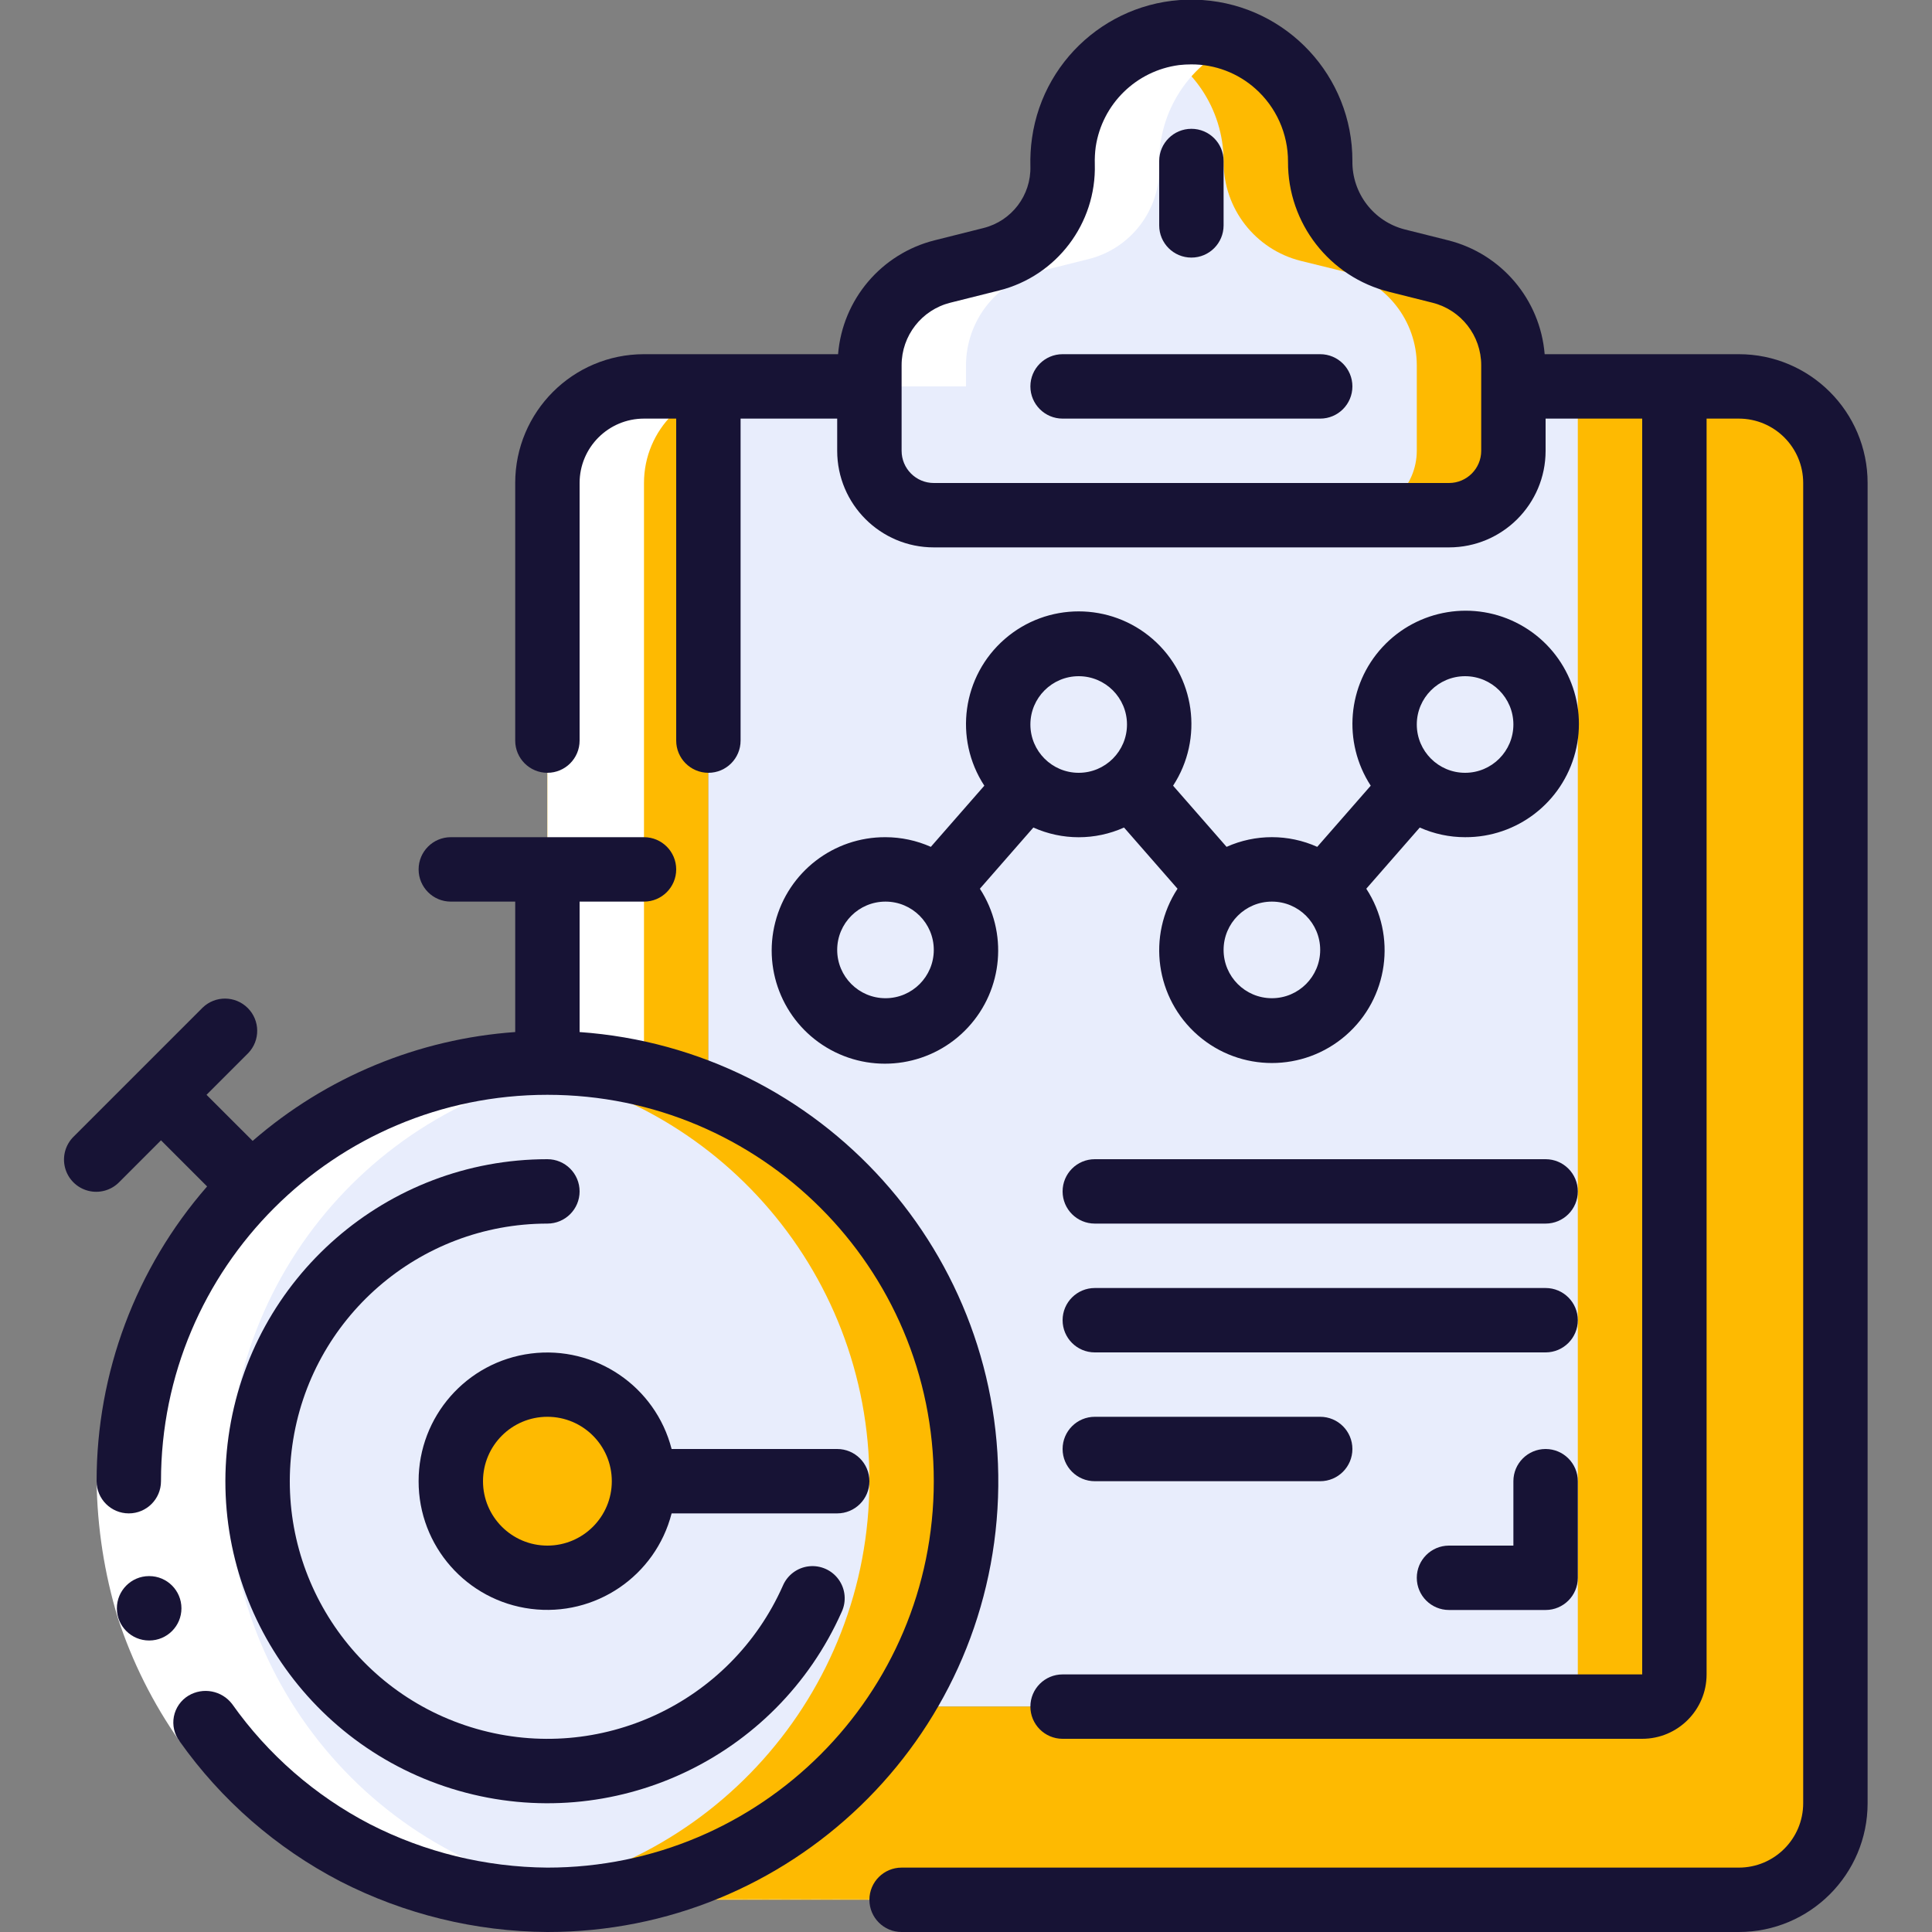 <svg width="70" height="70" viewBox="0 0 70 70" fill="none" xmlns="http://www.w3.org/2000/svg">
<rect x="0" y="0" width="70" height="70" fill="#808080" stroke="none"/>
<g clip-path="url(#clip0_14_664)">
<path d="M25.667 14V39.667C23.818 38.897 21.836 38.5 19.833 38.5V17.5C19.833 15.567 21.4 14 23.333 14H25.667Z" fill="#FEBA01"/>
<path d="M60.667 14V60.667C60.667 61.311 60.144 61.833 59.5 61.833H32.608C35.025 58.059 35.647 53.408 34.307 49.131C32.968 44.854 29.804 41.389 25.667 39.667V14H31.5V16.333C31.504 17.62 32.546 18.663 33.833 18.667H52.5C53.787 18.663 54.83 17.62 54.833 16.333V14H60.667Z" fill="#E8EDFC"/>
<path d="M57.167 14V60.667C57.167 61.311 56.644 61.833 56 61.833H59.5C60.144 61.833 60.667 61.311 60.667 60.667V14H57.167Z" fill="#FEBA01"/>
<path d="M66.5 17.5V65.333C66.5 67.266 64.933 68.833 63 68.833L19.833 68.833C25.008 68.836 29.826 66.196 32.608 61.833H59.5C60.144 61.833 60.667 61.311 60.667 60.667V14H63C64.933 14 66.5 15.567 66.5 17.5Z" fill="#FEBA01"/>
<path d="M63 14H60.667V14.213C62.064 14.702 62.999 16.02 63 17.5V65.333C63 67.266 61.433 68.833 59.5 68.833H63C64.933 68.833 66.5 67.266 66.5 65.333V17.5C66.5 15.567 64.933 14 63 14Z" fill="#FEBA01"/>
<path d="M54.833 13.23V16.333C54.83 17.62 53.787 18.663 52.5 18.667H33.833C32.546 18.663 31.504 17.62 31.5 16.333V13.23C31.506 11.627 32.595 10.231 34.148 9.835L35.922 9.392C37.48 9.011 38.557 7.588 38.5 5.985C38.493 5.712 38.508 5.439 38.547 5.168C38.892 2.742 41.056 0.997 43.5 1.172C45.944 1.347 47.837 3.383 47.833 5.833V5.868C47.833 7.56 48.981 9.036 50.622 9.45L52.185 9.835C53.738 10.231 54.828 11.627 54.833 13.23Z" fill="#E8EDFC"/>
<path d="M52.185 9.835L50.622 9.45C48.981 9.036 47.833 7.56 47.833 5.868V5.833C47.834 4.494 47.259 3.219 46.254 2.332C45.249 1.446 43.913 1.034 42.583 1.202C42.182 1.258 41.789 1.367 41.417 1.527C43.176 2.233 44.33 3.937 44.333 5.833V5.868C44.333 7.56 45.481 9.036 47.122 9.45L48.685 9.835C50.239 10.231 51.328 11.627 51.333 13.23V16.333C51.33 17.62 50.287 18.663 49 18.667H52.5C53.787 18.663 54.83 17.62 54.833 16.333V13.23C54.828 11.627 53.739 10.231 52.185 9.835Z" fill="#FEBA01"/>
<path d="M32.083 37.333C33.694 37.333 35 36.028 35 34.417C35 32.806 33.694 31.5 32.083 31.5C30.473 31.5 29.167 32.806 29.167 34.417C29.167 36.028 30.473 37.333 32.083 37.333Z" fill="#E8EDFC"/>
<path d="M39.083 29.167C40.694 29.167 42 27.861 42 26.25C42 24.639 40.694 23.333 39.083 23.333C37.472 23.333 36.167 24.639 36.167 26.25C36.167 27.861 37.472 29.167 39.083 29.167Z" fill="#E8EDFC"/>
<path d="M46.083 37.333C47.694 37.333 49 36.028 49 34.417C49 32.806 47.694 31.5 46.083 31.5C44.472 31.5 43.167 32.806 43.167 34.417C43.167 36.028 44.472 37.333 46.083 37.333Z" fill="#E8EDFC"/>
<path d="M53.083 29.167C54.694 29.167 56 27.861 56 26.25C56 24.639 54.694 23.333 53.083 23.333C51.472 23.333 50.167 24.639 50.167 26.25C50.167 27.861 51.472 29.167 53.083 29.167Z" fill="#E8EDFC"/>
<path d="M35 53.667C35 60.35 30.625 66.246 24.228 68.183C17.832 70.119 10.921 67.641 7.214 62.08C3.507 56.519 3.876 49.186 8.124 44.027C12.373 38.867 19.497 37.096 25.667 39.667C31.343 41.991 35.038 47.533 35 53.667Z" fill="#E8EDFC"/>
<path d="M25.667 39.667C23.272 38.659 20.655 38.295 18.076 38.61C25.733 39.477 31.514 45.961 31.5 53.667C31.495 61.369 25.715 67.842 18.062 68.717C18.65 68.79 19.241 68.829 19.833 68.833C27.063 68.833 33.288 63.73 34.706 56.641C36.123 49.552 32.34 42.447 25.667 39.667Z" fill="#FEBA01"/>
<path d="M19.833 57.167C21.766 57.167 23.333 55.6 23.333 53.667C23.333 51.734 21.766 50.167 19.833 50.167C17.9 50.167 16.333 51.734 16.333 53.667C16.333 55.6 17.9 57.167 19.833 57.167Z" fill="#FEBA01"/>
<path d="M21.562 68.717C13.632 67.729 7.829 60.757 8.296 52.779C8.764 44.801 15.342 38.555 23.333 38.5V17.5C23.333 15.567 24.9 14 26.833 14H23.333C21.4 14 19.833 15.567 19.833 17.5V38.5C11.842 38.555 5.264 44.801 4.796 52.779C4.329 60.757 10.132 67.729 18.062 68.717C23.03 68.717 1.107 68.833 63 68.833C5.459 68.833 26.433 68.717 21.562 68.717Z" fill="white"/>
<path d="M35.922 9.392L34.148 9.835C32.595 10.231 31.506 11.627 31.5 13.23V14H35V13.23C35.006 11.627 36.095 10.231 37.648 9.835L39.422 9.392C40.98 9.011 42.057 7.588 42 5.985C41.947 4.022 43.127 2.236 44.954 1.517C44.008 1.111 42.951 1.045 41.963 1.33C39.87 1.894 38.438 3.819 38.5 5.985C38.557 7.588 37.48 9.011 35.922 9.392Z" fill="white"/>
<path d="M8.412 61.742L6.508 63.091C5.543 61.718 4.788 60.209 4.268 58.614C3.781 57.009 3.523 55.344 3.5 53.667H5.833C5.856 55.104 6.077 56.531 6.491 57.907C6.939 59.273 7.586 60.566 8.412 61.742Z" fill="white"/>
<path d="M63 12.833H55.966C55.804 10.85 54.397 9.19 52.466 8.706L50.902 8.314C49.77 8.027 48.983 7.001 49 5.833C49.007 2.768 46.639 0.22 43.581 0.002C40.523 -0.216 37.819 1.971 37.391 5.006C37.343 5.344 37.324 5.686 37.333 6.027C37.361 7.077 36.656 8.005 35.637 8.261L33.865 8.706C31.934 9.19 30.527 10.85 30.365 12.833H23.333C20.756 12.833 18.667 14.923 18.667 17.5V26.833C18.667 27.478 19.189 28 19.833 28C20.478 28 21 27.478 21 26.833V17.5C21 16.211 22.045 15.167 23.333 15.167H24.5V26.833C24.5 27.478 25.022 28 25.667 28C26.311 28 26.833 27.478 26.833 26.833V15.167H30.333V16.333C30.333 18.266 31.9 19.833 33.833 19.833H52.5C54.433 19.833 56 18.266 56 16.333V15.167H59.5V60.667H38.5C37.856 60.667 37.333 61.189 37.333 61.833C37.333 62.478 37.856 63 38.5 63H59.5C60.789 63 61.833 61.955 61.833 60.667V15.167H63C64.289 15.167 65.333 16.211 65.333 17.5V65.333C65.333 66.622 64.289 67.667 63 67.667H32.667C32.022 67.667 31.5 68.189 31.5 68.833C31.5 69.478 32.022 70 32.667 70H63C65.577 70 67.667 67.911 67.667 65.333V17.5C67.667 14.923 65.577 12.833 63 12.833ZM53.667 16.333C53.667 16.978 53.144 17.5 52.5 17.5H33.833C33.189 17.5 32.667 16.978 32.667 16.333V13.232C32.666 12.161 33.395 11.226 34.434 10.967L36.206 10.523C38.287 9.996 39.725 8.096 39.667 5.95C39.661 5.74 39.672 5.529 39.7 5.321C39.933 3.771 41.164 2.562 42.719 2.358C42.867 2.341 43.017 2.333 43.167 2.333C44.02 2.331 44.845 2.643 45.483 3.211C46.239 3.882 46.671 4.847 46.667 5.859C46.656 8.089 48.172 10.037 50.336 10.576L51.9 10.968C52.939 11.228 53.667 12.162 53.667 13.232V16.333Z" fill="#171335"/>
<path d="M43.167 9.333C43.811 9.333 44.333 8.811 44.333 8.167V5.833C44.333 5.189 43.811 4.667 43.167 4.667C42.522 4.667 42 5.189 42 5.833V8.167C42 8.811 42.522 9.333 43.167 9.333Z" fill="#171335"/>
<path d="M47.833 12.833H38.5C37.856 12.833 37.333 13.356 37.333 14C37.333 14.644 37.856 15.167 38.5 15.167H47.833C48.478 15.167 49 14.644 49 14C49 13.356 48.478 12.833 47.833 12.833Z" fill="#171335"/>
<path d="M32.083 30.333C30.204 30.324 28.559 31.592 28.09 33.412C27.62 35.232 28.447 37.138 30.097 38.038C31.746 38.938 33.797 38.603 35.073 37.224C36.35 35.846 36.527 33.776 35.503 32.2L37.441 29.983C38.486 30.452 39.681 30.452 40.726 29.983L42.664 32.2C41.55 33.907 41.865 36.173 43.402 37.511C44.939 38.85 47.227 38.85 48.765 37.511C50.302 36.173 50.617 33.907 49.503 32.2L51.441 29.983C51.958 30.214 52.517 30.333 53.083 30.333C54.962 30.343 56.608 29.074 57.077 27.255C57.546 25.435 56.719 23.529 55.07 22.629C53.42 21.728 51.37 22.064 50.093 23.442C48.816 24.821 48.64 26.891 49.664 28.467L47.726 30.683C46.681 30.215 45.486 30.215 44.441 30.683L42.503 28.467C43.617 26.76 43.302 24.494 41.765 23.155C40.227 21.817 37.939 21.817 36.402 23.155C34.865 24.494 34.55 26.76 35.664 28.467L33.726 30.683C33.209 30.453 32.649 30.334 32.083 30.333ZM32.083 36.167C31.117 36.167 30.333 35.383 30.333 34.417C30.333 33.45 31.117 32.667 32.083 32.667C33.05 32.667 33.833 33.45 33.833 34.417C33.833 35.383 33.05 36.167 32.083 36.167ZM53.083 24.5C54.05 24.5 54.833 25.284 54.833 26.25C54.833 27.216 54.05 28 53.083 28C52.117 28 51.333 27.216 51.333 26.25C51.333 25.284 52.117 24.5 53.083 24.5ZM47.833 34.417C47.833 35.383 47.05 36.167 46.083 36.167C45.117 36.167 44.333 35.383 44.333 34.417C44.333 33.45 45.117 32.667 46.083 32.667C47.05 32.667 47.833 33.45 47.833 34.417ZM39.083 24.5C40.05 24.5 40.833 25.284 40.833 26.25C40.833 27.216 40.05 28 39.083 28C38.117 28 37.333 27.216 37.333 26.25C37.333 25.284 38.117 24.5 39.083 24.5Z" fill="#171335"/>
<path d="M5.407 59.438C4.763 59.441 4.238 58.922 4.235 58.277C4.232 57.633 4.752 57.108 5.396 57.105H5.407C6.052 57.105 6.574 57.627 6.574 58.272C6.574 58.916 6.052 59.438 5.407 59.438Z" fill="#171335"/>
<path d="M21 37.393V32.667H23.333C23.978 32.667 24.5 32.144 24.5 31.5C24.5 30.856 23.978 30.333 23.333 30.333H16.333C15.689 30.333 15.167 30.856 15.167 31.5C15.167 32.144 15.689 32.667 16.333 32.667H18.667V37.393C15.152 37.641 11.813 39.025 9.154 41.337L7.483 39.667L8.992 38.158C9.434 37.7 9.427 36.973 8.977 36.523C8.527 36.073 7.8 36.066 7.342 36.508L2.675 41.175C2.372 41.468 2.25 41.902 2.357 42.31C2.464 42.718 2.782 43.036 3.19 43.143C3.598 43.25 4.032 43.128 4.325 42.825L5.833 41.316L7.504 42.987C4.922 45.946 3.5 49.74 3.5 53.667C3.5 54.311 4.022 54.833 4.667 54.833C5.311 54.833 5.833 54.311 5.833 53.667C5.833 45.935 12.101 39.667 19.833 39.667C27.565 39.667 33.833 45.935 33.833 53.667C33.833 61.399 27.565 67.667 19.833 67.667C17.596 67.65 15.394 67.112 13.403 66.093C11.416 65.061 9.705 63.57 8.412 61.742C8.038 61.251 7.355 61.12 6.826 61.438C6.552 61.604 6.361 61.879 6.3 62.194C6.239 62.509 6.315 62.835 6.508 63.091C8.016 65.222 10.012 66.961 12.328 68.165C14.652 69.355 17.223 69.984 19.833 70C28.627 70.007 35.845 63.047 36.16 54.26C36.474 45.472 29.771 38.014 21 37.393Z" fill="#171335"/>
<path d="M19.833 42C14.017 42 9.088 46.285 8.28 52.045C7.472 57.806 11.03 63.282 16.622 64.883C22.214 66.484 28.131 63.721 30.494 58.406C30.674 58.023 30.633 57.574 30.387 57.231C30.142 56.888 29.73 56.704 29.31 56.75C28.89 56.797 28.529 57.066 28.364 57.455C26.475 61.708 21.742 63.92 17.267 62.64C12.793 61.36 9.945 56.98 10.591 52.371C11.237 47.762 15.18 44.334 19.833 44.333C20.478 44.333 21 43.811 21 43.167C21 42.522 20.478 42 19.833 42Z" fill="#171335"/>
<path d="M15.167 53.667C15.164 56.014 16.908 57.996 19.236 58.292C21.564 58.589 23.749 57.106 24.334 54.833H30.333C30.978 54.833 31.5 54.311 31.5 53.667C31.5 53.022 30.978 52.5 30.333 52.5H24.334C23.749 50.227 21.564 48.745 19.236 49.041C16.908 49.337 15.164 51.32 15.167 53.667ZM22.167 53.667C22.167 54.955 21.122 56 19.833 56C18.545 56 17.5 54.955 17.5 53.667C17.5 52.378 18.545 51.333 19.833 51.333C21.122 51.333 22.167 52.378 22.167 53.667Z" fill="#171335"/>
<path d="M56 52.5C55.356 52.5 54.833 53.022 54.833 53.667V56H52.5C51.856 56 51.333 56.522 51.333 57.167C51.333 57.811 51.856 58.333 52.5 58.333H56C56.644 58.333 57.167 57.811 57.167 57.167V53.667C57.167 53.022 56.644 52.5 56 52.5Z" fill="#171335"/>
<path d="M56 42H39.667C39.022 42 38.5 42.522 38.5 43.167C38.5 43.811 39.022 44.333 39.667 44.333H56C56.644 44.333 57.167 43.811 57.167 43.167C57.167 42.522 56.644 42 56 42Z" fill="#171335"/>
<path d="M56 46.667H39.667C39.022 46.667 38.5 47.189 38.5 47.833C38.5 48.478 39.022 49 39.667 49H56C56.644 49 57.167 48.478 57.167 47.833C57.167 47.189 56.644 46.667 56 46.667Z" fill="#171335"/>
<path d="M39.667 51.333C39.022 51.333 38.5 51.856 38.5 52.5C38.5 53.144 39.022 53.667 39.667 53.667H47.833C48.478 53.667 49 53.144 49 52.5C49 51.856 48.478 51.333 47.833 51.333H39.667Z" fill="#171335"/>
</g>
<defs>
<clipPath id="clip0_14_664">
<rect width="70" height="70" fill="white"/>
</clipPath>
</defs>
</svg>
